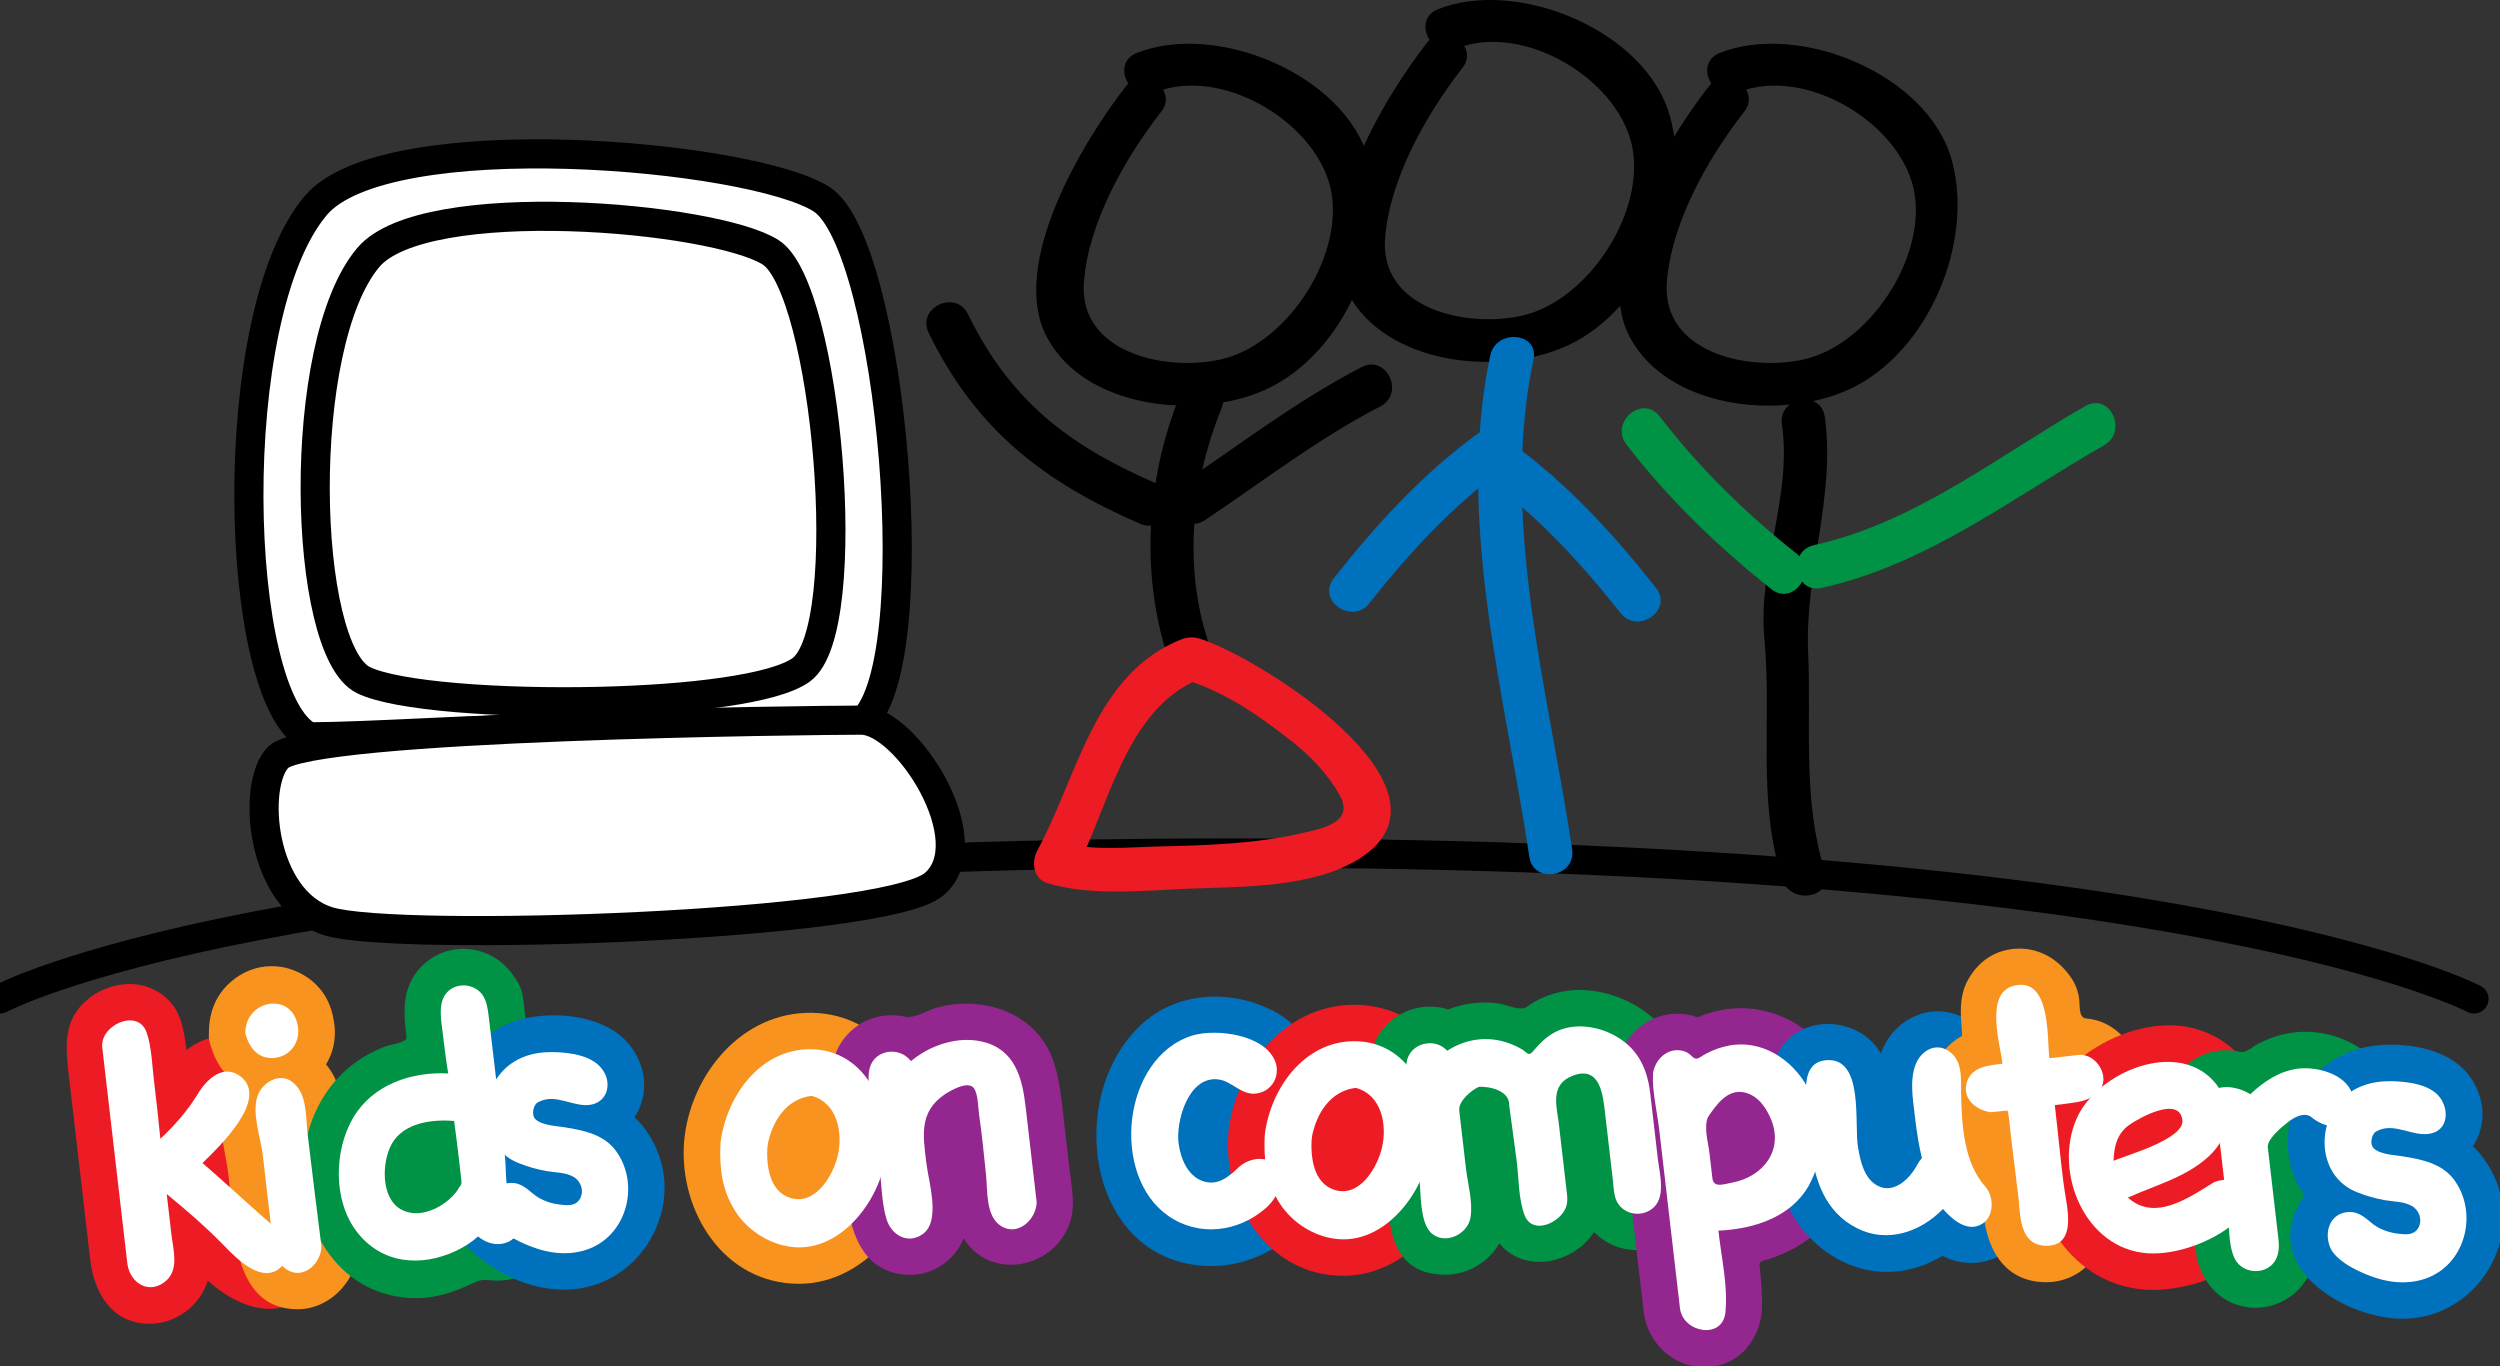 <?xml version="1.0" encoding="utf-8"?>
<!-- Generator: Adobe Illustrator 16.0.0, SVG Export Plug-In . SVG Version: 6.00 Build 0)  -->
<!DOCTYPE svg PUBLIC "-//W3C//DTD SVG 1.1//EN" "http://www.w3.org/Graphics/SVG/1.1/DTD/svg11.dtd">
<svg version="1.1" id="Layer_1" xmlns="http://www.w3.org/2000/svg" xmlns:xlink="http://www.w3.org/1999/xlink" x="0px" y="0px"
	 width="171.535px" height="93.75px" viewBox="0 0 171.535 93.75" enable-background="new 0 0 171.535 93.75" xml:space="preserve">
<rect x="0" y="0" width="171.535" height="93.75" fill="#333333" stroke="none"/>
<g id="Layer_1_1_" display="none">
	<rect x="164.046" y="14.285" display="inline" fill="none" width="165.464" height="19.499"/>
	<g display="inline" enable-background="new    ">
		<path fill="none" stroke="#000000" stroke-width="4" d="M167.649,31.969v-17.18h2.109v9.797l4.992-5.062h2.729l-4.758,4.617
			l5.238,7.828h-2.603l-4.112-6.363l-1.488,1.43v4.934L167.649,31.969L167.649,31.969z"/>
	</g>
	<rect x="164.046" y="14.285" display="inline" fill="none" width="165.464" height="19.499"/>
	<g display="inline" enable-background="new    ">
		<path fill="#BCBEC0" d="M167.649,31.969v-17.18h2.109v9.797l4.992-5.062h2.729l-4.758,4.617l5.238,7.828h-2.603l-4.112-6.363
			l-1.488,1.43v4.934L167.649,31.969L167.649,31.969z"/>
	</g>
	<path display="inline" fill="none" stroke="#000000" stroke-width="2" stroke-linecap="round" stroke-linejoin="round" d="M1,68.54
		c0,0,18.542-10.015,84.689-10.015c66.148,0,85.062,10.015,85.062,10.015"/>
	<path display="inline" fill="none" d="M1,89.277c0,0,18.542-5.014,84.689-5.014c66.148,0,85.062,5.014,85.062,5.014"/>
	<g display="inline" enable-background="new    ">
		<path fill="none" stroke="#000000" stroke-width="5" d="M9.967,87.715L7.985,70.65l2.096-0.243l1.131,9.731l4.374-5.605
			l2.713-0.315l-4.193,5.136l6.106,7.172l-2.584,0.3l-4.82-5.847l-1.312,1.592l0.568,4.9L9.967,87.715z"/>
	</g>
	<g display="inline" enable-background="new    ">
		<path fill="none" stroke="#000000" stroke-width="5" d="M18.276,71.936l-0.278-2.41l2.095-0.242l0.28,2.408L18.276,71.936z
			 M19.979,86.59l-1.437-12.361l2.096-0.244l1.437,12.363L19.979,86.59z"/>
	</g>
	<g display="inline" enable-background="new    ">
		<path fill="none" stroke="#000000" stroke-width="5" d="M33.411,85.152l-0.182-1.56c-0.642,1.317-1.723,2.064-3.243,2.241
			c-0.984,0.114-1.924-0.052-2.812-0.499c-0.889-0.446-1.617-1.131-2.186-2.053c-0.566-0.921-0.924-2.015-1.07-3.278
			c-0.145-1.234-0.067-2.377,0.228-3.43c0.294-1.053,0.821-1.895,1.582-2.525c0.76-0.631,1.648-1.006,2.665-1.124
			c0.745-0.087,1.427-0.006,2.046,0.24c0.618,0.247,1.14,0.601,1.562,1.063l-0.712-6.123l2.084-0.242l1.981,17.063L33.411,85.152z
			 M26.071,79.753c0.186,1.583,0.655,2.728,1.414,3.435c0.76,0.707,1.593,1.006,2.499,0.9c0.916-0.105,1.65-0.57,2.204-1.395
			c0.554-0.822,0.74-2.002,0.562-3.539c-0.196-1.691-0.667-2.896-1.41-3.611c-0.744-0.715-1.594-1.018-2.548-0.907
			c-0.933,0.108-1.665,0.579-2.201,1.413C26.054,76.88,25.881,78.116,26.071,79.753z"/>
	</g>
	<g display="inline" enable-background="new    ">
		<path fill="none" stroke="#000000" stroke-width="5" d="M34.757,81.766l2.034-0.567c0.213,0.815,0.609,1.416,1.192,1.796
			c0.583,0.381,1.353,0.515,2.308,0.404c0.962-0.112,1.652-0.392,2.072-0.838c0.421-0.444,0.6-0.933,0.538-1.459
			c-0.056-0.475-0.304-0.824-0.747-1.047c-0.309-0.152-1.05-0.307-2.224-0.461c-1.582-0.209-2.687-0.421-3.312-0.636
			c-0.627-0.214-1.122-0.554-1.487-1.019c-0.364-0.465-0.582-1-0.652-1.604c-0.062-0.551,0.003-1.076,0.2-1.575
			c0.198-0.498,0.496-0.929,0.896-1.289c0.298-0.279,0.719-0.535,1.262-0.766c0.543-0.232,1.138-0.387,1.781-0.461
			c0.97-0.113,1.838-0.072,2.604,0.122s1.353,0.51,1.756,0.946c0.404,0.437,0.721,1.047,0.944,1.832l-2.018,0.517
			c-0.167-0.625-0.493-1.091-0.98-1.396c-0.488-0.306-1.14-0.41-1.954-0.315c-0.963,0.112-1.631,0.351-2.005,0.717
			s-0.537,0.763-0.487,1.188c0.032,0.272,0.146,0.506,0.342,0.705c0.196,0.205,0.485,0.36,0.867,0.465
			c0.219,0.054,0.856,0.16,1.914,0.32c1.527,0.225,2.601,0.428,3.215,0.611c0.615,0.184,1.117,0.498,1.508,0.939
			c0.39,0.442,0.626,1.021,0.709,1.734c0.08,0.698-0.047,1.381-0.383,2.044c-0.336,0.664-0.867,1.209-1.598,1.638
			c-0.729,0.426-1.578,0.695-2.548,0.809c-1.606,0.188-2.87-0.005-3.789-0.574C35.794,83.977,35.142,83.048,34.757,81.766z"/>
	</g>
	<g display="inline" enable-background="new    ">
		<path fill="none" stroke="#000000" stroke-width="5" d="M50.502,78.533c-0.267-2.289,0.174-4.059,1.316-5.309
			c0.958-1.041,2.2-1.648,3.729-1.826c1.699-0.198,3.152,0.199,4.36,1.187c1.208,0.988,1.927,2.464,2.153,4.427
			c0.187,1.592,0.092,2.87-0.278,3.838c-0.372,0.967-0.983,1.756-1.838,2.365c-0.854,0.611-1.818,0.979-2.896,1.104
			c-1.73,0.201-3.194-0.19-4.39-1.176C51.464,82.156,50.745,80.62,50.502,78.533z M52.656,78.282
			c0.185,1.583,0.668,2.729,1.449,3.436c0.782,0.708,1.697,1,2.745,0.88c1.039-0.121,1.858-0.617,2.457-1.49
			c0.599-0.871,0.804-2.117,0.615-3.739c-0.178-1.528-0.659-2.646-1.445-3.354c-0.786-0.705-1.694-1-2.727-0.88
			c-1.048,0.122-1.871,0.615-2.472,1.479C52.68,75.477,52.472,76.699,52.656,78.282z"/>
	</g>
	<g display="inline" enable-background="new    ">
		<path fill="none" stroke="#000000" stroke-width="5" d="M62.084,84.336l-1.438-12.361l1.887-0.22l0.203,1.759
			c0.75-1.464,1.983-2.296,3.698-2.496c0.745-0.086,1.445-0.031,2.102,0.164c0.655,0.195,1.164,0.491,1.524,0.891
			c0.361,0.398,0.64,0.89,0.832,1.473c0.122,0.378,0.24,1.053,0.354,2.023l0.883,7.601l-2.095,0.244l-0.874-7.521
			c-0.1-0.854-0.256-1.482-0.467-1.887c-0.213-0.404-0.541-0.708-0.984-0.912c-0.444-0.203-0.946-0.273-1.505-0.208
			c-0.894,0.104-1.63,0.476-2.212,1.118s-0.781,1.754-0.599,3.337l0.784,6.751L62.084,84.336z"/>
	</g>
	<g display="inline" enable-background="new    ">
		<path fill="none" stroke="#000000" stroke-width="5" d="M87.243,78.628l2.091,0.028c-0.061,1.447-0.507,2.625-1.341,3.535
			c-0.834,0.912-1.928,1.445-3.276,1.603c-1.692,0.196-3.116-0.198-4.273-1.185c-1.155-0.986-1.854-2.512-2.094-4.576
			c-0.155-1.334-0.07-2.528,0.256-3.58c0.326-1.053,0.912-1.883,1.758-2.488c0.847-0.605,1.802-0.97,2.864-1.094
			c1.342-0.156,2.479,0.056,3.412,0.636c0.933,0.581,1.592,1.481,1.979,2.702l-2.001,0.551c-0.29-0.808-0.706-1.393-1.248-1.754
			c-0.541-0.361-1.161-0.502-1.859-0.421c-1.056,0.123-1.869,0.601-2.441,1.435c-0.57,0.834-0.762,2.068-0.57,3.707
			c0.191,1.659,0.65,2.83,1.375,3.508c0.724,0.68,1.598,0.959,2.622,0.841c0.821-0.097,1.479-0.429,1.973-0.997
			C86.958,80.51,87.216,79.693,87.243,78.628z"/>
	</g>
	<g display="inline" enable-background="new    ">
		<path fill="none" stroke="#000000" stroke-width="5" d="M87.846,77.982c-0.266-2.289,0.174-4.06,1.317-5.31
			c0.958-1.04,2.199-1.647,3.729-1.825c1.699-0.199,3.152,0.198,4.36,1.187c1.208,0.987,1.927,2.464,2.153,4.427
			c0.187,1.591,0.093,2.87-0.278,3.837c-0.372,0.968-0.983,1.757-1.837,2.366c-0.854,0.611-1.819,0.979-2.897,1.104
			c-1.729,0.201-3.193-0.19-4.39-1.177C88.808,81.605,88.088,80.068,87.846,77.982z M90,77.73c0.184,1.584,0.667,2.729,1.449,3.437
			c0.781,0.708,1.696,1,2.744,0.879c1.039-0.121,1.858-0.616,2.457-1.489c0.6-0.871,0.805-2.117,0.615-3.74
			c-0.178-1.527-0.659-2.646-1.445-3.354c-0.785-0.706-1.694-1-2.727-0.88c-1.048,0.122-1.871,0.615-2.471,1.479
			C90.024,74.925,89.816,76.148,90,77.73z"/>
	</g>
	<g display="inline" enable-background="new    ">
		<path fill="none" stroke="#000000" stroke-width="5" d="M99.417,84.107L97.98,71.745l1.874-0.218l0.202,1.733
			c0.317-0.649,0.777-1.196,1.378-1.64c0.603-0.444,1.313-0.714,2.136-0.809c0.916-0.106,1.688-0.004,2.318,0.309
			c0.631,0.312,1.105,0.796,1.426,1.451c0.811-1.557,1.999-2.428,3.566-2.609c1.226-0.143,2.208,0.088,2.946,0.689
			c0.737,0.604,1.189,1.611,1.354,3.023l0.985,8.485l-2.084,0.241l-0.904-7.786c-0.098-0.839-0.235-1.435-0.414-1.787
			s-0.459-0.621-0.843-0.804c-0.383-0.185-0.814-0.248-1.296-0.192c-0.869,0.101-1.558,0.474-2.064,1.119s-0.687,1.603-0.539,2.876
			l0.835,7.182l-2.096,0.244l-0.934-8.031c-0.107-0.932-0.359-1.609-0.756-2.035c-0.396-0.427-0.98-0.595-1.757-0.504
			c-0.59,0.068-1.117,0.286-1.582,0.655c-0.465,0.368-0.773,0.864-0.931,1.487c-0.155,0.624-0.167,1.499-0.037,2.624l0.745,6.414
			L99.417,84.107z"/>
	</g>
	<g display="inline" enable-background="new    ">
		<path fill="none" stroke="#000000" stroke-width="5" d="M116.407,89.152l-1.987-17.1l1.909-0.222l0.187,1.606
			c0.377-0.681,0.831-1.211,1.361-1.592c0.528-0.38,1.198-0.617,2.005-0.711c1.056-0.123,2.019,0.042,2.889,0.491
			s1.568,1.146,2.095,2.086c0.526,0.942,0.857,2.003,0.995,3.183c0.146,1.266,0.053,2.431-0.284,3.496
			c-0.336,1.064-0.905,1.916-1.708,2.558c-0.804,0.639-1.682,1.015-2.637,1.125c-0.697,0.081-1.342,0.006-1.931-0.224
			c-0.589-0.23-1.089-0.55-1.498-0.959l0.699,6.019L116.407,89.152z M117.043,78.084c0.185,1.591,0.644,2.729,1.375,3.415
			s1.558,0.976,2.473,0.869c0.933-0.108,1.684-0.595,2.255-1.459c0.572-0.864,0.763-2.124,0.57-3.777
			c-0.184-1.575-0.646-2.716-1.383-3.425c-0.739-0.709-1.561-1.012-2.459-0.906c-0.894,0.104-1.634,0.612-2.225,1.526
			C117.061,75.241,116.859,76.493,117.043,78.084z"/>
	</g>
	<g display="inline" enable-background="new    ">
		<path fill="none" stroke="#000000" stroke-width="5" d="M134.606,83.822l-0.211-1.815c-0.8,1.509-2.025,2.358-3.68,2.55
			c-0.729,0.086-1.426,0.024-2.092-0.182c-0.664-0.206-1.175-0.503-1.53-0.891c-0.355-0.387-0.631-0.879-0.826-1.479
			c-0.134-0.4-0.252-1.049-0.354-1.939l-0.891-7.66l2.096-0.243l0.797,6.856c0.127,1.095,0.255,1.826,0.385,2.196
			c0.196,0.536,0.525,0.937,0.988,1.201c0.464,0.265,1.01,0.36,1.639,0.288c0.629-0.073,1.199-0.303,1.713-0.689
			c0.514-0.386,0.854-0.869,1.019-1.451c0.163-0.58,0.185-1.399,0.062-2.455l-0.77-6.623l2.095-0.243l1.437,12.362L134.606,83.822z"
			/>
	</g>
	<g display="inline" enable-background="new    ">
		<path fill="none" stroke="#000000" stroke-width="5" d="M141.374,82.864l0.518,1.815c-0.576,0.191-1.097,0.315-1.562,0.37
			c-0.761,0.089-1.363,0.037-1.812-0.155c-0.447-0.191-0.777-0.475-0.995-0.846c-0.217-0.371-0.396-1.188-0.543-2.443l-0.826-7.112
			l-1.536,0.179l-0.189-1.63l1.537-0.179l-0.355-3.062l1.938-1.5l0.501,4.318l2.107-0.245l0.188,1.63l-2.106,0.245l0.84,7.229
			c0.068,0.599,0.149,0.978,0.244,1.141c0.094,0.162,0.229,0.283,0.407,0.365c0.18,0.082,0.424,0.104,0.733,0.067
			C140.696,83.023,140.999,82.962,141.374,82.864z"/>
	</g>
	<g display="inline" enable-background="new    ">
		<path fill="none" stroke="#000000" stroke-width="5" d="M152.206,80.74l2.195,0.016c-0.193,1.305-0.713,2.359-1.556,3.165
			c-0.842,0.808-1.98,1.292-3.417,1.459c-1.808,0.21-3.307-0.18-4.495-1.17c-1.188-0.991-1.898-2.491-2.133-4.501
			c-0.241-2.08,0.106-3.756,1.043-5.029c0.938-1.273,2.261-2.009,3.968-2.207c1.653-0.192,3.068,0.213,4.247,1.217
			c1.178,1.004,1.886,2.525,2.123,4.566c0.015,0.124,0.032,0.311,0.053,0.561l-9.219,1.07c0.235,1.35,0.74,2.344,1.515,2.986
			s1.679,0.902,2.711,0.782c0.769-0.089,1.399-0.368,1.896-0.835C151.634,82.355,151.99,81.661,152.206,80.74z M144.932,78.152
			l6.903-0.803c-0.214-1.029-0.568-1.777-1.063-2.248c-0.762-0.729-1.674-1.033-2.735-0.91c-0.963,0.113-1.734,0.528-2.315,1.25
			C145.14,76.161,144.877,77.064,144.932,78.152z"/>
	</g>
	<g display="inline" enable-background="new    ">
		<path fill="none" stroke="#000000" stroke-width="5" d="M153.897,86.495l-1.437-12.362l1.886-0.219l0.218,1.875
			c0.38-0.934,0.757-1.562,1.132-1.891c0.375-0.326,0.808-0.518,1.297-0.574c0.706-0.082,1.449,0.06,2.23,0.426l-0.496,2.027
			c-0.547-0.243-1.076-0.336-1.589-0.275c-0.458,0.053-0.853,0.239-1.186,0.559c-0.333,0.316-0.55,0.729-0.646,1.236
			c-0.146,0.771-0.169,1.6-0.064,2.485l0.751,6.472L153.897,86.495z"/>
	</g>
	<g display="inline" enable-background="new    ">
		<path fill="none" stroke="#000000" stroke-width="5" d="M160.892,83.761l2.034-0.567c0.213,0.816,0.61,1.416,1.193,1.797
			s1.352,0.515,2.307,0.404c0.962-0.112,1.653-0.392,2.073-0.838c0.42-0.445,0.599-0.933,0.538-1.459
			c-0.057-0.475-0.305-0.824-0.747-1.047c-0.31-0.152-1.05-0.307-2.225-0.461c-1.582-0.209-2.687-0.421-3.312-0.636
			c-0.627-0.214-1.122-0.554-1.487-1.019c-0.364-0.465-0.582-1-0.651-1.604c-0.063-0.551,0.003-1.076,0.199-1.575
			c0.198-0.498,0.496-0.929,0.896-1.29c0.298-0.278,0.719-0.534,1.262-0.765c0.543-0.232,1.138-0.387,1.781-0.461
			c0.97-0.113,1.838-0.072,2.604,0.121c0.767,0.195,1.353,0.511,1.756,0.947c0.404,0.437,0.721,1.047,0.944,1.832l-2.017,0.517
			c-0.167-0.625-0.494-1.091-0.981-1.396c-0.488-0.306-1.14-0.41-1.954-0.315c-0.963,0.112-1.631,0.351-2.005,0.717
			s-0.537,0.762-0.487,1.188c0.032,0.272,0.146,0.506,0.343,0.705c0.195,0.205,0.484,0.36,0.866,0.465
			c0.22,0.054,0.856,0.16,1.914,0.32c1.527,0.225,2.601,0.428,3.216,0.611c0.614,0.184,1.116,0.498,1.507,0.939
			c0.39,0.442,0.626,1.021,0.709,1.734c0.081,0.698-0.046,1.38-0.382,2.044s-0.868,1.209-1.599,1.638
			c-0.729,0.426-1.578,0.695-2.548,0.809c-1.605,0.188-2.87-0.005-3.789-0.574C161.929,85.973,161.277,85.044,160.892,83.761z"/>
	</g>
	<path display="inline" fill="none" d="M1,89.277c0,0,18.542-5.014,84.689-5.014c66.148,0,85.062,5.014,85.062,5.014"/>
	<g display="inline" enable-background="new    ">
		<path fill="#FFFFFF" d="M9.967,87.715L7.985,70.65l2.096-0.243l1.131,9.731l4.374-5.605l2.713-0.315l-4.193,5.136l6.106,7.172
			l-2.584,0.3l-4.82-5.847l-1.312,1.592l0.568,4.9L9.967,87.715z"/>
	</g>
	<g display="inline" enable-background="new    ">
		<path fill="#FFFFFF" d="M18.276,71.936l-0.278-2.41l2.095-0.242l0.28,2.408L18.276,71.936z M19.979,86.59l-1.437-12.361
			l2.096-0.244l1.437,12.363L19.979,86.59z"/>
	</g>
	<g display="inline" enable-background="new    ">
		<path fill="#FFFFFF" d="M33.411,85.152l-0.182-1.56c-0.642,1.317-1.723,2.064-3.243,2.241c-0.984,0.114-1.924-0.052-2.812-0.499
			c-0.889-0.446-1.617-1.131-2.186-2.053c-0.566-0.921-0.924-2.015-1.07-3.278c-0.145-1.234-0.067-2.377,0.228-3.43
			c0.294-1.053,0.821-1.895,1.582-2.525c0.76-0.631,1.648-1.006,2.665-1.124c0.745-0.087,1.427-0.006,2.046,0.24
			c0.618,0.247,1.14,0.601,1.562,1.063l-0.712-6.123l2.084-0.242l1.981,17.063L33.411,85.152z M26.071,79.753
			c0.186,1.583,0.655,2.728,1.414,3.435c0.76,0.707,1.593,1.006,2.499,0.9c0.916-0.105,1.65-0.57,2.204-1.395
			c0.554-0.822,0.74-2.002,0.562-3.539c-0.196-1.691-0.667-2.896-1.41-3.611c-0.744-0.715-1.594-1.018-2.548-0.907
			c-0.933,0.108-1.665,0.579-2.201,1.413C26.054,76.88,25.881,78.116,26.071,79.753z"/>
	</g>
	<g display="inline" enable-background="new    ">
		<path fill="#FFFFFF" d="M34.757,81.766l2.034-0.567c0.213,0.815,0.609,1.416,1.192,1.796c0.583,0.381,1.353,0.515,2.308,0.404
			c0.962-0.112,1.652-0.392,2.072-0.838c0.421-0.444,0.6-0.933,0.538-1.459c-0.056-0.475-0.304-0.824-0.747-1.047
			c-0.309-0.152-1.05-0.307-2.224-0.461c-1.582-0.209-2.687-0.421-3.312-0.636c-0.627-0.214-1.122-0.554-1.487-1.019
			c-0.364-0.465-0.582-1-0.652-1.604c-0.062-0.551,0.003-1.076,0.2-1.575c0.198-0.498,0.496-0.929,0.896-1.289
			c0.298-0.279,0.719-0.535,1.262-0.766c0.543-0.232,1.138-0.387,1.781-0.461c0.97-0.113,1.838-0.072,2.604,0.122
			s1.353,0.51,1.756,0.946c0.404,0.437,0.721,1.047,0.944,1.832l-2.018,0.517c-0.167-0.625-0.493-1.091-0.98-1.396
			c-0.488-0.306-1.14-0.41-1.954-0.315c-0.963,0.112-1.631,0.351-2.005,0.717s-0.537,0.763-0.487,1.188
			c0.032,0.272,0.146,0.506,0.342,0.705c0.196,0.205,0.485,0.36,0.867,0.465c0.219,0.054,0.856,0.16,1.914,0.32
			c1.527,0.225,2.601,0.428,3.215,0.611c0.615,0.184,1.117,0.498,1.508,0.939c0.39,0.442,0.626,1.021,0.709,1.734
			c0.08,0.698-0.047,1.381-0.383,2.044c-0.336,0.664-0.867,1.209-1.598,1.638c-0.729,0.426-1.578,0.695-2.548,0.809
			c-1.606,0.188-2.87-0.005-3.789-0.574C35.794,83.977,35.142,83.048,34.757,81.766z"/>
	</g>
	<g display="inline" enable-background="new    ">
		<path fill="#FFFFFF" d="M50.502,78.533c-0.267-2.289,0.174-4.059,1.316-5.309c0.958-1.041,2.2-1.648,3.729-1.826
			c1.699-0.198,3.152,0.199,4.36,1.187c1.208,0.988,1.927,2.464,2.153,4.427c0.187,1.592,0.092,2.87-0.278,3.838
			c-0.372,0.967-0.983,1.756-1.838,2.365c-0.854,0.611-1.818,0.979-2.896,1.104c-1.73,0.201-3.194-0.19-4.39-1.176
			C51.464,82.156,50.745,80.62,50.502,78.533z M52.656,78.282c0.185,1.583,0.668,2.729,1.449,3.436c0.782,0.708,1.697,1,2.745,0.88
			c1.039-0.121,1.858-0.617,2.457-1.49c0.599-0.871,0.804-2.117,0.615-3.739c-0.178-1.528-0.659-2.646-1.445-3.354
			c-0.786-0.705-1.694-1-2.727-0.88c-1.048,0.122-1.871,0.615-2.472,1.479C52.68,75.477,52.472,76.699,52.656,78.282z"/>
	</g>
	<g display="inline" enable-background="new    ">
		<path fill="#FFFFFF" d="M62.084,84.336l-1.438-12.361l1.887-0.22l0.203,1.759c0.75-1.464,1.983-2.296,3.698-2.496
			c0.745-0.086,1.445-0.031,2.102,0.164c0.655,0.195,1.164,0.491,1.524,0.891c0.361,0.398,0.64,0.89,0.832,1.473
			c0.122,0.378,0.24,1.053,0.354,2.023l0.883,7.601l-2.095,0.244l-0.874-7.521c-0.1-0.854-0.256-1.482-0.467-1.887
			c-0.213-0.404-0.541-0.708-0.984-0.912c-0.444-0.203-0.946-0.273-1.505-0.208c-0.894,0.104-1.63,0.476-2.212,1.118
			s-0.781,1.754-0.599,3.337l0.784,6.751L62.084,84.336z"/>
	</g>
	<g display="inline" enable-background="new    ">
		<path fill="#FFFFFF" d="M87.243,78.628l2.091,0.028c-0.061,1.447-0.507,2.625-1.341,3.535c-0.834,0.912-1.928,1.445-3.276,1.603
			c-1.692,0.196-3.116-0.198-4.273-1.185c-1.155-0.986-1.854-2.512-2.094-4.576c-0.155-1.334-0.07-2.528,0.256-3.58
			c0.326-1.053,0.912-1.883,1.758-2.488c0.847-0.605,1.802-0.97,2.864-1.094c1.342-0.156,2.479,0.056,3.412,0.636
			c0.933,0.581,1.592,1.481,1.979,2.702l-2.001,0.551c-0.29-0.808-0.706-1.393-1.248-1.754c-0.541-0.361-1.161-0.502-1.859-0.421
			c-1.056,0.123-1.869,0.601-2.441,1.435c-0.57,0.834-0.762,2.068-0.57,3.707c0.191,1.659,0.65,2.83,1.375,3.508
			c0.724,0.68,1.598,0.959,2.622,0.841c0.821-0.097,1.479-0.429,1.973-0.997C86.958,80.51,87.216,79.693,87.243,78.628z"/>
	</g>
	<g display="inline" enable-background="new    ">
		<path fill="#FFFFFF" d="M87.846,77.982c-0.266-2.289,0.174-4.06,1.317-5.31c0.958-1.04,2.199-1.647,3.729-1.825
			c1.699-0.199,3.152,0.198,4.36,1.187c1.208,0.987,1.927,2.464,2.153,4.427c0.187,1.591,0.093,2.87-0.278,3.837
			c-0.372,0.968-0.983,1.757-1.837,2.366c-0.854,0.611-1.819,0.979-2.897,1.104c-1.729,0.201-3.193-0.19-4.39-1.177
			C88.808,81.605,88.088,80.068,87.846,77.982z M90,77.73c0.184,1.584,0.667,2.729,1.449,3.437c0.781,0.708,1.696,1,2.744,0.879
			c1.039-0.121,1.858-0.616,2.457-1.489c0.6-0.871,0.805-2.117,0.615-3.74c-0.178-1.527-0.659-2.646-1.445-3.354
			c-0.785-0.706-1.694-1-2.727-0.88c-1.048,0.122-1.871,0.615-2.471,1.479C90.024,74.925,89.816,76.148,90,77.73z"/>
	</g>
	<g display="inline" enable-background="new    ">
		<path fill="#FFFFFF" d="M99.417,84.107L97.98,71.745l1.874-0.218l0.202,1.733c0.317-0.649,0.777-1.196,1.378-1.64
			c0.603-0.444,1.313-0.714,2.136-0.809c0.916-0.106,1.688-0.004,2.318,0.309c0.631,0.312,1.105,0.796,1.426,1.451
			c0.811-1.557,1.999-2.428,3.566-2.609c1.226-0.143,2.208,0.088,2.946,0.689c0.737,0.604,1.189,1.611,1.354,3.023l0.985,8.485
			l-2.084,0.241l-0.904-7.786c-0.098-0.839-0.235-1.435-0.414-1.787s-0.459-0.621-0.843-0.804c-0.383-0.185-0.814-0.248-1.296-0.192
			c-0.869,0.101-1.558,0.474-2.064,1.119s-0.687,1.603-0.539,2.876l0.835,7.182l-2.096,0.244l-0.934-8.031
			c-0.107-0.932-0.359-1.609-0.756-2.035c-0.396-0.427-0.98-0.595-1.757-0.504c-0.59,0.068-1.117,0.286-1.582,0.655
			c-0.465,0.368-0.773,0.864-0.931,1.487c-0.155,0.624-0.167,1.499-0.037,2.624l0.745,6.414L99.417,84.107z"/>
	</g>
	<g display="inline" enable-background="new    ">
		<path fill="#FFFFFF" d="M116.407,89.152l-1.987-17.1l1.909-0.222l0.187,1.606c0.377-0.681,0.831-1.211,1.361-1.592
			c0.528-0.38,1.198-0.617,2.005-0.711c1.056-0.123,2.019,0.042,2.889,0.491s1.568,1.146,2.095,2.086
			c0.526,0.942,0.857,2.003,0.995,3.183c0.146,1.266,0.053,2.431-0.284,3.496c-0.336,1.064-0.905,1.916-1.708,2.558
			c-0.804,0.639-1.682,1.015-2.637,1.125c-0.697,0.081-1.342,0.006-1.931-0.224c-0.589-0.23-1.089-0.55-1.498-0.959l0.699,6.019
			L116.407,89.152z M117.043,78.084c0.185,1.591,0.644,2.729,1.375,3.415s1.558,0.976,2.473,0.869
			c0.933-0.108,1.684-0.595,2.255-1.459c0.572-0.864,0.763-2.124,0.57-3.777c-0.184-1.575-0.646-2.716-1.383-3.425
			c-0.739-0.709-1.561-1.012-2.459-0.906c-0.894,0.104-1.634,0.612-2.225,1.526C117.061,75.241,116.859,76.493,117.043,78.084z"/>
	</g>
	<g display="inline" enable-background="new    ">
		<path fill="#FFFFFF" d="M134.606,83.822l-0.211-1.815c-0.8,1.509-2.025,2.358-3.68,2.55c-0.729,0.086-1.426,0.024-2.092-0.182
			c-0.664-0.206-1.175-0.503-1.53-0.891c-0.355-0.387-0.631-0.879-0.826-1.479c-0.134-0.4-0.252-1.049-0.354-1.939l-0.891-7.66
			l2.096-0.243l0.797,6.856c0.127,1.095,0.255,1.826,0.385,2.196c0.196,0.536,0.525,0.937,0.988,1.201
			c0.464,0.265,1.01,0.36,1.639,0.288c0.629-0.073,1.199-0.303,1.713-0.689c0.514-0.386,0.854-0.869,1.019-1.451
			c0.163-0.58,0.185-1.399,0.062-2.455l-0.77-6.623l2.095-0.243l1.437,12.362L134.606,83.822z"/>
	</g>
	<g display="inline" enable-background="new    ">
		<path fill="#FFFFFF" d="M141.374,82.864l0.518,1.815c-0.576,0.191-1.097,0.315-1.562,0.37c-0.761,0.089-1.363,0.037-1.812-0.155
			c-0.447-0.191-0.777-0.475-0.995-0.846c-0.217-0.371-0.396-1.188-0.543-2.443l-0.826-7.112l-1.536,0.179l-0.189-1.63l1.537-0.179
			l-0.355-3.062l1.938-1.5l0.501,4.318l2.107-0.245l0.188,1.63l-2.106,0.245l0.84,7.229c0.068,0.599,0.149,0.978,0.244,1.141
			c0.094,0.162,0.229,0.283,0.407,0.365c0.18,0.082,0.424,0.104,0.733,0.067C140.696,83.023,140.999,82.962,141.374,82.864z"/>
	</g>
	<g display="inline" enable-background="new    ">
		<path fill="#FFFFFF" d="M152.206,80.74l2.195,0.016c-0.193,1.305-0.713,2.359-1.556,3.165c-0.842,0.808-1.98,1.292-3.417,1.459
			c-1.808,0.21-3.307-0.18-4.495-1.17c-1.188-0.991-1.898-2.491-2.133-4.501c-0.241-2.08,0.106-3.756,1.043-5.029
			c0.938-1.273,2.261-2.009,3.968-2.207c1.653-0.192,3.068,0.213,4.247,1.217c1.178,1.004,1.886,2.525,2.123,4.566
			c0.015,0.124,0.032,0.311,0.053,0.561l-9.219,1.07c0.235,1.35,0.74,2.344,1.515,2.986s1.679,0.902,2.711,0.782
			c0.769-0.089,1.399-0.368,1.896-0.835C151.634,82.355,151.99,81.661,152.206,80.74z M144.932,78.152l6.903-0.803
			c-0.214-1.029-0.568-1.777-1.063-2.248c-0.762-0.729-1.674-1.033-2.735-0.91c-0.963,0.113-1.734,0.528-2.315,1.25
			C145.14,76.161,144.877,77.064,144.932,78.152z"/>
	</g>
	<g display="inline" enable-background="new    ">
		<path fill="#FFFFFF" d="M153.897,86.495l-1.437-12.362l1.886-0.219l0.218,1.875c0.38-0.934,0.757-1.562,1.132-1.891
			c0.375-0.326,0.808-0.518,1.297-0.574c0.706-0.082,1.449,0.06,2.23,0.426l-0.496,2.027c-0.547-0.243-1.076-0.336-1.589-0.275
			c-0.458,0.053-0.853,0.239-1.186,0.559c-0.333,0.316-0.55,0.729-0.646,1.236c-0.146,0.771-0.169,1.6-0.064,2.485l0.751,6.472
			L153.897,86.495z"/>
	</g>
	<g display="inline" enable-background="new    ">
		<path fill="#FFFFFF" d="M160.892,83.761l2.034-0.567c0.213,0.816,0.61,1.416,1.193,1.797s1.352,0.515,2.307,0.404
			c0.962-0.112,1.653-0.392,2.073-0.838c0.42-0.445,0.599-0.933,0.538-1.459c-0.057-0.475-0.305-0.824-0.747-1.047
			c-0.31-0.152-1.05-0.307-2.225-0.461c-1.582-0.209-2.687-0.421-3.312-0.636c-0.627-0.214-1.122-0.554-1.487-1.019
			c-0.364-0.465-0.582-1-0.651-1.604c-0.063-0.551,0.003-1.076,0.199-1.575c0.198-0.498,0.496-0.929,0.896-1.29
			c0.298-0.278,0.719-0.534,1.262-0.765c0.543-0.232,1.138-0.387,1.781-0.461c0.97-0.113,1.838-0.072,2.604,0.121
			c0.767,0.195,1.353,0.511,1.756,0.947c0.404,0.437,0.721,1.047,0.944,1.832l-2.017,0.517c-0.167-0.625-0.494-1.091-0.981-1.396
			c-0.488-0.306-1.14-0.41-1.954-0.315c-0.963,0.112-1.631,0.351-2.005,0.717s-0.537,0.762-0.487,1.188
			c0.032,0.272,0.146,0.506,0.343,0.705c0.195,0.205,0.484,0.36,0.866,0.465c0.22,0.054,0.856,0.16,1.914,0.32
			c1.527,0.225,2.601,0.428,3.216,0.611c0.614,0.184,1.116,0.498,1.507,0.939c0.39,0.442,0.626,1.021,0.709,1.734
			c0.081,0.698-0.046,1.38-0.382,2.044s-0.868,1.209-1.599,1.638c-0.729,0.426-1.578,0.695-2.548,0.809
			c-1.605,0.188-2.87-0.005-3.789-0.574C161.929,85.973,161.277,85.044,160.892,83.761z"/>
	</g>
	<g display="inline">
		<g>
			<g>
				<path fill="none" d="M79.454,6.804c-2.552,3.098-6.925,11.663-5.284,15.672c1.458,3.645,9.111,4.556,12.209,3.28
					c5.648-2.187,10.205-11.845,5.648-16.947c-2.368-2.733-8.929-5.649-12.392-3.827"/>
				<path d="M78.232,5.948c-2.941,3.773-8.024,12.205-5.41,17.168c2.597,4.927,10.347,5.732,14.997,3.625
					c5.491-2.488,8.662-10.122,7.099-15.762c-1.639-5.906-10.492-9.507-15.92-7.346c-1.788,0.711-0.501,3.406,1.28,2.696
					c4.652-1.852,11.347,2.229,12.095,6.995c0.708,4.515-3.188,10.35-7.606,11.336c-3.885,0.868-9.753-0.498-9.397-5.282
					c0.304-4.104,2.828-8.538,5.309-11.719C81.862,6.139,79.412,4.435,78.232,5.948L78.232,5.948z"/>
			</g>
		</g>
		<g>
			<g>
				<path fill="none" d="M100.121,3.803c-2.552,3.098-6.925,11.663-5.284,15.672c1.458,3.645,9.111,4.556,12.209,3.28
					c5.648-2.187,10.205-11.845,5.648-16.947c-2.368-2.733-8.929-5.649-12.392-3.827"/>
				<path d="M98.898,2.947c-2.941,3.771-8.024,12.205-5.41,17.168c2.597,4.927,10.347,5.732,14.997,3.625
					c5.491-2.488,8.662-10.122,7.099-15.762c-1.639-5.906-10.492-9.507-15.92-7.346c-1.788,0.711-0.501,3.406,1.28,2.696
					c4.652-1.852,11.347,2.229,12.095,6.995c0.708,4.515-3.188,10.35-7.606,11.336c-3.885,0.868-9.753-0.498-9.397-5.282
					c0.304-4.104,2.828-8.538,5.309-11.719C102.529,3.138,100.078,1.434,98.898,2.947L98.898,2.947z"/>
			</g>
		</g>
		<g>
			<g>
				<path fill="none" d="M119.455,6.804c-2.552,3.098-6.924,11.663-5.284,15.672c1.458,3.645,9.111,4.556,12.209,3.28
					c5.648-2.187,10.205-11.845,5.648-16.947c-2.368-2.733-8.929-5.649-12.392-3.827"/>
				<path d="M118.232,5.948c-2.941,3.773-8.024,12.205-5.41,17.168c2.597,4.927,10.347,5.732,14.997,3.625
					c5.491-2.488,8.662-10.122,7.099-15.762c-1.639-5.906-10.492-9.507-15.92-7.346c-1.788,0.711-0.501,3.406,1.28,2.696
					c4.652-1.852,11.347,2.229,12.095,6.995c0.708,4.515-3.188,10.35-7.606,11.336c-3.885,0.868-9.753-0.498-9.397-5.282
					c0.304-4.104,2.828-8.538,5.309-11.719C121.863,6.139,119.412,4.435,118.232,5.948L118.232,5.948z"/>
			</g>
		</g>
		<g>
			<g>
				<path fill="none" d="M83.403,27.534C81.07,32.867,80.736,40.2,82.736,45.2"/>
				<path d="M82.003,27.016c-2.424,5.96-2.822,12.744-0.615,18.825c0.656,1.807,3.348,0.515,2.696-1.281
					c-1.931-5.316-1.386-11.334,0.718-16.508C85.53,26.263,82.726,25.238,82.003,27.016L82.003,27.016z"/>
			</g>
		</g>
		<g>
			<g>
				<path fill="none" d="M82.736,45.2c-5.333,1.667-7,10-9.333,14c1.667,0.667,18.333,0.667,20.667-2
					C97.403,53.534,86.736,46.2,82.736,45.2"/>
				<path d="M82.096,43.852c-6.021,2.376-7.142,9.394-9.915,14.492c-0.429,0.788-0.3,1.953,0.704,2.256
					c2.935,0.883,6.504,0.508,9.512,0.381c3.71-0.158,8.774-0.016,12.017-2.16c7.297-4.825-7.318-13.888-11.158-15.021
					c-1.84-0.542-2.882,2.255-1.036,2.8c2.738,0.807,5.153,2.478,7.374,4.226c1.308,1.03,2.516,2.271,3.328,3.733
					c1.049,1.888-1.271,2.297-2.544,2.593c-3.194,0.74-6.591,0.849-9.854,0.92c-2.035,0.044-4.619,0.324-6.6-0.272
					c0.235,0.752,0.469,1.505,0.704,2.257c2.438-4.481,3.519-11.444,8.752-13.509C85.167,45.842,83.879,43.148,82.096,43.852
					L82.096,43.852z"/>
			</g>
		</g>
		<g>
			<g>
				<path fill="none" d="M79.736,34.534c-7-3-10.333-5.333-13.667-12.333"/>
				<path d="M80.254,33.134c-5.943-2.576-9.956-5.669-12.836-11.574c-0.842-1.727-3.542-0.452-2.696,1.281
					c3.223,6.607,7.846,10.209,14.497,13.093C80.99,36.701,82.011,33.896,80.254,33.134L80.254,33.134z"/>
			</g>
		</g>
		<g>
			<g>
				<path fill="none" d="M124.736,28.867c1,4.333-1.667,8.667-1.333,13.333c0.667,5.333-0.653,12.526,1.347,17.858"/>
				<path d="M123.267,29.126c0.709,4.954-1.675,9.678-1.205,14.703c0.524,5.593-0.516,11.018,1.217,16.489
					c0.573,1.807,3.52,1.312,2.939-0.52c-1.566-4.942-0.927-9.964-1.154-15.054c-0.243-5.464,1.91-10.759,1.142-16.138
					C125.933,26.701,122.995,27.225,123.267,29.126L123.267,29.126z"/>
			</g>
		</g>
		<g>
			<g>
				<path fill="none" d="M104.736,24.533c-2.333,9.667,1.333,24.667,2.667,34"/>
				<path d="M103.25,24.393c-2.395,11.331,1.013,23.199,2.683,34.4c0.284,1.905,3.223,1.382,2.939-0.52
					c-1.634-10.954-4.99-22.527-2.651-33.601C106.62,22.79,103.643,22.534,103.25,24.393L103.25,24.393z"/>
			</g>
		</g>
		<g>
			<g>
				<path fill="none" d="M82.737,34.534c3-2,8.999-6.333,12.333-8"/>
				<path d="M83.702,35.672c3.949-2.651,7.771-5.602,12.008-7.791c1.704-0.88,0.434-3.582-1.281-2.696
					c-4.463,2.306-8.496,5.418-12.657,8.21C80.176,34.467,82.12,36.734,83.702,35.672L83.702,35.672z"/>
			</g>
		</g>
		<g>
			<g>
				<path fill="none" d="M125.736,38.867c7-1.333,13-6.333,19-9.667"/>
				<path d="M125.996,40.336c7.262-1.614,13.042-6.17,19.381-9.788c1.658-0.947,0.395-3.653-1.281-2.696
					c-6.067,3.463-11.667,8-18.619,9.545C123.604,37.813,124.115,40.754,125.996,40.336L125.996,40.336z"/>
			</g>
		</g>
		<g>
			<g>
				<path fill="none" d="M123.403,39.2c-3-2.333-7.667-7-9.667-9.667"/>
				<path d="M124.259,37.978c-3.439-2.719-6.715-5.926-9.385-9.41c-1.171-1.528-3.445,0.405-2.276,1.931
					c2.821,3.682,6.315,7.05,9.949,9.923C124.06,41.618,125.763,39.167,124.259,37.978L124.259,37.978z"/>
			</g>
		</g>
		<g>
			<g>
				<path fill="none" d="M103.403,30.867c-3.333,2.333-7.333,6.667-9.667,9.667"/>
				<path d="M102.438,29.729c-3.791,2.727-7.046,6.292-9.923,9.949c-1.191,1.516,1.259,3.219,2.444,1.712
					c2.729-3.468,5.815-6.799,9.41-9.385C105.93,30.881,103.992,28.61,102.438,29.729L102.438,29.729z"/>
			</g>
		</g>
	</g>
	<g display="inline">
		<path fill="#FFFFFF" stroke="#000000" stroke-width="2" stroke-linecap="round" stroke-linejoin="round" d="M22.664,14.102
			c-6.376,7.535-5.71,33.82-0.439,36.455c4.483-0.034,10.741-0.503,19.352-0.709c7.703-0.185,12.164-0.29,18.422-0.169
			c4.831-3.514,2.196-32.942-2.636-36.016C52.531,10.589,27.496,8.393,22.664,14.102z"/>
		<path fill="#FFFFFF" stroke="#000000" stroke-width="2" stroke-linecap="round" stroke-linejoin="round" d="M26.275,17.66
			c-5.071,5.994-4.542,26.901-0.349,28.998c2.212,1.106,9.388,1.628,16.237,1.465c6.127-0.147,11.994-0.843,13.81-2.163
			c3.843-2.795,1.747-26.204-2.096-28.649C50.033,14.866,30.119,13.118,26.275,17.66z"/>
		<path fill="#FFFFFF" stroke="#000000" stroke-width="2" stroke-linecap="round" stroke-linejoin="round" d="M20.094,51.953
			c-1.853,1.846-1.25,9.806,3.437,11.259c4.688,1.453,38.12,0.363,41.557-2.542c3.437-2.906-1.875-11.259-5-11.259
			S22.282,49.774,20.094,51.953z"/>
	</g>
</g>
<path fill="none" stroke="#000000" stroke-width="2" stroke-linecap="round" stroke-linejoin="round" d="M0,68.541
	c0,0,18.542-10.015,84.689-10.015c66.148,0,85.062,10.015,85.062,10.015"/>
<g enable-background="new    ">
	<path fill="#ED1C24" d="M10.283,90.83c-2.624,0-3.83-2.137-4.095-4.422c-0.225-1.937-0.45-3.873-0.675-5.81
		c-0.257-2.214-0.514-4.428-0.771-6.642c-0.236-2.029-0.499-3.982,1.359-5.454c0.482-0.377,1.012-0.645,1.588-0.809
		c0.629-0.175,1.23-0.216,1.798-0.131c0.76,0.116,1.446,0.459,2.005,0.992c0.989,0.933,1.124,2.221,1.309,3.494
		c2.281-1.837,5.843-0.968,6.665,1.955c0.348,1.236,0.065,2.455-0.577,3.535c-0.395,0.664-0.861,1.29-1.337,1.896
		c-0.242,0.309,1.208,1.354,1.519,1.631c1.037,0.924,2.28,1.754,2.875,3.057c0.62,1.354,0.39,2.963-0.505,4.14
		c-2.01,2.641-5.149,1.473-7.185-0.395C13.722,89.593,12.093,90.815,10.283,90.83z"/>
</g>
<g enable-background="new    ">
	<path fill="#F7931E" d="M20.43,89.833c-4.615,0-4.382-5.948-4.746-9.14c-0.22-1.926-0.989-4.184-0.444-6.091
		c0.108-0.379,0.425-0.697,0.163-1.01c-0.307-0.366-0.548-0.784-0.726-1.228c-0.168-0.42-0.386-0.971-0.344-1.439
		c-0.015-1.671,0.654-2.709,1.217-3.285c0.748-0.769,1.68-1.229,2.691-1.328c0.143-0.013,0.271-0.019,0.4-0.019
		c0.88,0,1.718,0.269,2.489,0.801c0.683,0.472,1.542,1.368,1.778,2.972c0.12,0.68,0.087,1.387-0.119,2.047
		c-0.1,0.321-0.241,0.63-0.419,0.916c0.223,0.269,0.417,0.562,0.571,0.875c0.294,0.602,0.369,1.227,0.444,1.878
		c0.188,1.621,0.391,3.238,0.603,4.856c0.199,1.521,0.364,3.046,0.535,4.57C24.787,87.554,22.794,89.833,20.43,89.833z"/>
</g>
<g enable-background="new    ">
	<path fill="#009245" d="M28.577,89.074c-5.573,0-8.519-5.523-7.625-10.531c0.443-2.48,1.828-4.711,4.004-6.025
		c0.473-0.285,0.974-0.524,1.49-0.72c0.376-0.142,1.489-0.261,1.446-0.644c-0.117-0.978-0.231-2.051,0.006-3.021
		c0.217-0.831,0.667-1.55,1.3-2.078c0.581-0.484,1.272-0.798,2-0.907c0.731-0.11,1.458-0.016,2.164,0.268
		c0.749,0.307,1.384,0.823,1.848,1.499l0.09,0.135c0.333,0.421,0.549,0.947,0.605,1.507c0.312,2.515,0.604,5.031,0.887,7.549
		c0.143,1.271,0.288,2.54,0.434,3.811c0.072,0.63,0.053,1.296,0.369,1.846c0.296,0.517,0.5,1.088,0.568,1.681
		c0.225,1.976-1.086,3.846-3.019,4.306c-0.445,0.105-0.905,0.142-1.361,0.104c-0.683-0.057-0.799-0.062-1.408,0.227
		C31.175,88.646,29.919,89.074,28.577,89.074z"/>
</g>
<g enable-background="new    ">
	<path fill="#0071BC" d="M38.711,88.489c-2.548,0-4.914-1.24-6.71-2.982c-0.467-0.453-0.737-1.3-0.854-1.905
		c-0.107-0.553-0.123-0.973,0.282-1.394c0.313-0.326,0.661-0.618,0.595-1.111c-0.038-0.288-0.238-0.779-0.02-1.039
		c-0.294-0.401-0.335-0.954-0.371-1.433c-0.039-0.524-0.039-1.062-0.217-1.564c-0.173-0.488-0.509-0.922-0.517-1.459
		c-0.035-2.43,2.24-4.846,4.43-5.545c2.169-0.692,5.289-0.523,7.145,0.926c0.873,0.682,1.492,1.708,1.67,2.803
		c0.107,0.657,0.061,1.335-0.158,1.965c-0.11,0.318-0.263,0.621-0.45,0.901c0.262,0.243,0.499,0.513,0.712,0.799
		C47.612,81.962,44.297,88.489,38.711,88.489z"/>
</g>
<g enable-background="new    ">
	<path fill="#F7931E" d="M54.829,88.087c-5.168,0-8.23-4.963-7.896-9.68c0.345-4.415,3.685-8.727,8.336-8.908
		c5.097-0.199,8.155,4.425,8.052,9.126C63.223,83.076,59.62,88.087,54.829,88.087z"/>
</g>
<g enable-background="new    ">
	<path fill="#93278F" d="M62.547,87.474c-3.141,0.012-4.13-2.547-4.45-5.218c-0.213-1.782,0.015-3.619-0.368-5.364
		c-0.328-1.495-0.953-3.136-0.375-4.643c0.447-1.164,1.466-2.082,2.66-2.428c0.671-0.195,1.389-0.209,2.072-0.064
		c0.695,0.148,1.535-0.448,2.248-0.637c2.586-0.682,5.583-0.019,7.2,2.238c0.943,1.317,1.167,2.962,1.349,4.531
		c0.168,1.454,0.337,2.908,0.505,4.362c0.136,1.169,0.4,2.343,0.061,3.503c-0.949,3.246-5.488,4.23-7.329,1.21
		C65.553,86.407,64.108,87.447,62.547,87.474z"/>
</g>
<g enable-background="new    ">
	<path fill="#0071BC" d="M83.171,86.871c-8.508,0-10.241-11.475-4.922-16.515c2.427-2.299,6.093-2.515,9.028-1.038
		c1.45,0.729,2.565,1.938,2.81,3.586c0.267,1.804-0.792,3.579-2.447,4.298c2.542,0.812,3.311,3.718,2.147,5.95
		C88.638,85.484,85.673,86.871,83.171,86.871z"/>
</g>
<g enable-background="new    ">
	<path fill="#ED1C24" d="M84.297,77.574c0.552-4.558,4.128-8.874,9.021-8.621c4.918,0.254,7.595,4.966,7.332,9.505
		c-0.25,4.322-3.841,9.079-8.478,9.079c-5.166,0-8.23-4.965-7.895-9.68"/>
</g>
<g enable-background="new    ">
	<path fill="#009245" d="M99.189,87.465c-5.336,0-3.672-6.777-3.872-10.088c-0.049-0.821-0.287-1.409-0.719-2.09
		c-0.603-0.948-0.745-2.26-0.433-3.329c0.338-1.156,1.242-2.106,2.345-2.569c0.631-0.259,1.312-0.365,1.991-0.302
		c0.294,0.027,0.585,0.083,0.866,0.173c0.422-0.165,0.86-0.289,1.307-0.369c0.678-0.12,1.372-0.138,2.055-0.056
		c0.612,0.073,1.579,0.588,2.053,0.24c1.179-0.866,2.646-1.236,4.099-1.132c2.606,0.188,5.256,1.832,6.3,4.287
		c0.477,1.121,0.521,2.405,0.659,3.602c0.172,1.482,0.345,2.965,0.517,4.447c0.178,1.526,0.127,3.005-0.996,4.209
		c-1.588,1.702-4.377,1.728-5.985,0.043c-1.385,2.148-4.729,2.926-6.497,0.782C102.128,86.608,100.688,87.465,99.189,87.465z"/>
</g>
<g enable-background="new    ">
	<path fill="#93278F" d="M116.926,93.802c-2.165,0-3.903-1.705-4.146-3.806c-0.096-0.822-0.191-1.645-0.287-2.467
		c-0.359-3.097-0.719-6.194-1.078-9.291c-0.213-1.833-0.89-4.133-0.22-5.939c0.411-1.111,1.296-2.024,2.401-2.459
		c0.601-0.236,1.259-0.327,1.901-0.262c0.334,0.034,0.664,0.11,0.979,0.225c0.37-0.161,0.759-0.288,1.149-0.391
		c2.632-0.695,5.369,0.184,7.235,2.138c3.417,3.577,3.534,10.012-0.447,13.221c-0.911,0.735-1.974,1.285-3.091,1.629
		c-0.712,0.219-0.616,0.169-0.544,0.879c0.074,0.725,0.118,1.453,0.124,2.183C120.919,91.777,119.393,93.802,116.926,93.802z"/>
</g>
<g enable-background="new    ">
	<path fill="#0071BC" d="M129.459,87.27c-2.391,0-4.562-1.272-5.97-3.164c-0.732-0.984-1.23-2.124-1.477-3.325
		c-0.262-1.279-0.109-2.595-0.321-3.885c-0.317-1.941-0.62-3.932,0.916-5.499c1.82-1.859,5.165-1.362,6.446,0.886
		c0.932-2.641,4.04-3.832,6.334-2.033c2.547,1.996,1.269,5.646,2.117,8.359c0.395,1.259,1.419,2.053,1.603,3.428
		c0.185,1.373-0.273,2.831-1.348,3.739c-0.967,0.818-2.311,1.051-3.525,0.756c-0.333-0.081-0.656-0.203-0.959-0.363
		c-0.414,0.252-0.85,0.466-1.303,0.636C131.17,87.104,130.318,87.27,129.459,87.27z"/>
</g>
<g enable-background="new    ">
	<path fill="#F7931E" d="M140.406,87.978c-2.65,0-3.933-1.938-4.268-4.341c-0.104-0.746-0.164-1.501-0.253-2.25
		c-0.044-0.368-0.147-0.338-0.452-0.436c-0.196-0.063-0.404-0.854-0.499-1.046c-0.12-0.241-0.354-0.532-0.427-0.755
		c-0.103-0.317,0.071-0.876-0.257-1.092c-0.939-0.608-1.629-1.586-1.816-2.697c-0.193-1.148,0.151-2.312,0.892-3.2
		c0.361-0.436,0.796-0.812,1.296-1.08c0-0.556-0.084-1.115-0.083-1.674c0.002-0.916,0.167-1.624,0.519-2.219
		c0.71-1.254,1.849-1.995,3.213-2.09c0.102-0.007,0.194-0.01,0.285-0.01c1.164,0,2.256,0.498,3.081,1.402
		c0.181,0.19,0.348,0.401,0.496,0.628c0.285,0.432,0.463,0.906,0.523,1.403c0.07,0.486-0.047,1.312,0.476,1.359
		c0.481,0.043,0.956,0.166,1.388,0.385c0.915,0.461,1.63,1.299,1.995,2.249c0.812,2.104-0.195,4.264-2.208,5.184
		c-0.185,0.084-0.374,0.156-0.568,0.217c0.032,0.3,0.064,0.599,0.098,0.898c0.064,0.589,0.135,1.178,0.21,1.766
		c0.151,1.186,0.493,2.386,0.4,3.587C144.281,86.311,142.585,87.978,140.406,87.978z"/>
</g>
<g enable-background="new    ">
	<path fill="#ED1C24" d="M147.728,88.504c-5.131,0-8.438-4.786-8.207-9.59c0.113-2.356,1.007-4.379,2.79-5.94
		c1.884-1.649,4.509-2.774,7.043-2.606c2.276,0.15,4.34,1.521,5.368,3.559c0.519,1.026,0.742,2.185,0.642,3.329
		c-0.045,0.512-0.166,1.015-0.357,1.492c-0.182,0.452,0.059,0.371,0.391,0.656c0.229,0.197,0.435,0.422,0.608,0.669
		c1.323,1.881,0.538,4.4-1.115,5.79C153.011,87.441,150.177,88.504,147.728,88.504z"/>
</g>
<g enable-background="new    ">
	<path fill="#009245" d="M154.77,89.732c-2.279,0-3.866-1.762-4.117-3.92c-0.028-0.243-0.286-1.185-0.11-1.354
		c0.394-0.381,0.786-0.761,1.18-1.141c0.358-0.346,0.716-0.691,1.073-1.037c0.149-0.145,0.16-0.763,0.199-0.958
		c0.208-1.045,0.416-2.091,0.624-3.136c-0.258-0.253-2.089,0.307-2.421,0.364c-0.693,0.12-2.232,0.659-1.537-0.632
		c0.267-0.494,0.804-1.098,0.389-1.655c-0.324-0.438-1.039-0.688-1.206-1.23c-0.194-0.632,0.759-1.595,1.177-1.956
		c0.702-0.605,1.594-0.972,2.521-1.011c0.399-0.018,0.797,0.025,1.188,0.105c0.403,0.082,0.817-0.346,1.18-0.536
		c0.877-0.46,1.843-0.763,2.834-0.828c1.883-0.125,3.998,0.595,5.243,2.059c2.801,3.292-0.752,8.452-4.795,6.466
		c0.183,1.574,0.365,3.148,0.548,4.723c0.105,0.912,0.222,1.789-0.046,2.696C158.231,88.509,156.578,89.732,154.77,89.732z"/>
</g>
<g enable-background="new    ">
	<path fill="#0071BC" d="M164.843,90.486c-3.694,0-9.448-3.233-7.193-7.691c0.089-0.176,0.191-0.345,0.307-0.505
		c0.272-0.379,0.025-0.432-0.189-0.81c-0.346-0.606-0.574-1.27-0.694-1.956c-0.223-1.28-0.07-2.617,0.45-3.81
		c1.03-2.356,3.211-3.805,5.748-4.002c2.093-0.163,4.752,0.286,6.109,2.044c0.728,0.948,1.099,2.155,0.903,3.347
		c-0.09,0.553-0.302,1.08-0.612,1.546c0.498,0.462,0.909,1.018,1.238,1.611C173.44,84.832,169.994,90.486,164.843,90.486z"/>
</g>
<g>
	<g>
		<g>
			<path fill="none" d="M78.454,6.806c-2.552,3.098-6.925,11.661-5.284,15.671c1.458,3.646,9.111,4.557,12.209,3.279
				c5.648-2.187,10.205-11.844,5.648-16.946c-2.368-2.732-8.929-5.648-12.392-3.826"/>
			<path d="M77.232,5.949c-2.941,3.772-8.024,12.205-5.41,17.168c2.597,4.927,10.347,5.73,14.997,3.625
				c5.491-2.488,8.662-10.121,7.099-15.763c-1.639-5.905-10.492-9.506-15.92-7.346c-1.788,0.711-0.501,3.405,1.28,2.695
				c4.652-1.852,11.347,2.229,12.095,6.995c0.708,4.515-3.188,10.35-7.606,11.337c-3.885,0.867-9.753-0.498-9.397-5.283
				c0.304-4.104,2.828-8.537,5.309-11.719C80.862,6.14,78.412,4.437,77.232,5.949L77.232,5.949z"/>
		</g>
	</g>
	<g>
		<g>
			<path fill="none" d="M99.121,3.806c-2.552,3.098-6.925,11.661-5.284,15.671c1.458,3.646,9.111,4.556,12.209,3.279
				c5.648-2.187,10.205-11.845,5.648-16.946c-2.368-2.733-8.929-5.648-12.392-3.826"/>
			<path d="M97.898,2.948c-2.941,3.771-8.024,12.205-5.41,17.169c2.597,4.926,10.347,5.73,14.997,3.625
				c5.491-2.488,8.662-10.121,7.099-15.763c-1.639-5.905-10.492-9.508-15.92-7.347c-1.788,0.712-0.501,3.405,1.28,2.696
				c4.652-1.852,11.347,2.229,12.095,6.994c0.708,4.516-3.188,10.35-7.606,11.337c-3.885,0.868-9.753-0.497-9.397-5.282
				c0.304-4.104,2.828-8.538,5.309-11.719C101.529,3.14,99.078,1.437,97.898,2.948L97.898,2.948z"/>
		</g>
	</g>
	<g>
		<g>
			<path fill="none" d="M118.455,6.806c-2.552,3.098-6.924,11.661-5.284,15.671c1.458,3.646,9.111,4.557,12.209,3.279
				c5.648-2.187,10.205-11.844,5.648-16.946c-2.368-2.732-8.929-5.648-12.392-3.826"/>
			<path d="M117.232,5.949c-2.941,3.772-8.024,12.205-5.41,17.168c2.597,4.927,10.347,5.73,14.997,3.625
				c5.491-2.488,8.662-10.121,7.099-15.763c-1.639-5.905-10.492-9.506-15.92-7.346c-1.788,0.711-0.501,3.405,1.28,2.695
				c4.652-1.852,11.347,2.229,12.095,6.995c0.708,4.515-3.188,10.35-7.606,11.337c-3.885,0.867-9.753-0.498-9.397-5.283
				c0.304-4.104,2.828-8.537,5.309-11.719C120.863,6.14,118.412,4.437,117.232,5.949L117.232,5.949z"/>
		</g>
	</g>
	<g>
		<g>
			<path fill="none" d="M82.403,27.535c-2.333,5.332-2.667,12.666-0.667,17.666"/>
			<path d="M81.003,27.017c-2.424,5.961-2.822,12.743-0.615,18.825c0.656,1.809,3.348,0.516,2.696-1.28
				c-1.931-5.315-1.386-11.334,0.718-16.509C84.53,26.265,81.726,25.239,81.003,27.017L81.003,27.017z"/>
		</g>
	</g>
	<g>
		<g>
			<path fill="none" d="M81.736,45.201c-5.333,1.666-7,10-9.333,14c1.667,0.666,18.333,0.666,20.667-2
				C96.403,53.535,85.736,46.201,81.736,45.201"/>
			<path fill="#ED1C24" d="M81.096,43.854c-6.021,2.375-7.142,9.394-9.915,14.492c-0.429,0.786-0.3,1.952,0.704,2.256
				c2.935,0.884,6.504,0.509,9.512,0.38c3.71-0.156,8.774-0.016,12.017-2.158c7.297-4.826-7.318-13.89-11.158-15.021
				c-1.84-0.542-2.882,2.256-1.036,2.802c2.738,0.808,5.153,2.478,7.374,4.227c1.308,1.029,2.516,2.271,3.328,3.732
				c1.049,1.89-1.271,2.297-2.544,2.594c-3.194,0.74-6.591,0.849-9.854,0.921c-2.035,0.044-4.619,0.323-6.6-0.273
				c0.235,0.753,0.469,1.505,0.704,2.257c2.438-4.479,3.519-11.442,8.752-13.509C84.167,45.844,82.879,43.149,81.096,43.854
				L81.096,43.854z"/>
		</g>
	</g>
	<g>
		<g>
			<path fill="none" d="M78.736,34.535c-7-3-10.333-5.334-13.667-12.334"/>
			<path d="M79.254,33.135c-5.943-2.575-9.956-5.669-12.836-11.574c-0.842-1.727-3.542-0.451-2.696,1.281
				c3.223,6.607,7.846,10.209,14.497,13.093C79.99,36.702,81.011,33.897,79.254,33.135L79.254,33.135z"/>
		</g>
	</g>
	<g>
		<g>
			<path fill="none" d="M123.736,28.867c1,4.334-1.667,8.668-1.333,13.334c0.667,5.334-0.653,12.523,1.347,17.857"/>
			<path d="M122.267,29.127c0.709,4.953-1.675,9.679-1.205,14.703c0.524,5.593-0.516,11.019,1.217,16.489
				c0.573,1.807,3.52,1.312,2.939-0.521c-1.566-4.94-0.927-9.964-1.154-15.055c-0.243-5.464,1.91-10.758,1.142-16.139
				C124.933,26.701,121.995,27.226,122.267,29.127L122.267,29.127z"/>
		</g>
	</g>
	<g>
		<g>
			<path fill="none" d="M103.736,24.534c-2.333,9.667,1.333,24.667,2.667,34.001"/>
			<path fill="#0071BC" d="M102.25,24.394c-2.395,11.332,1.013,23.198,2.683,34.4c0.284,1.905,3.223,1.382,2.939-0.52
				c-1.634-10.953-4.99-22.527-2.651-33.602C105.62,22.791,102.643,22.535,102.25,24.394L102.25,24.394z"/>
		</g>
	</g>
	<g>
		<g>
			<path fill="none" d="M81.737,34.535c3-2,8.999-6.334,12.333-8"/>
			<path d="M82.702,35.674c3.949-2.65,7.771-5.603,12.008-7.791c1.704-0.881,0.434-3.582-1.281-2.696
				c-4.463,2.308-8.496,5.418-12.657,8.212C79.176,34.468,81.12,36.735,82.702,35.674L82.702,35.674z"/>
		</g>
	</g>
	<g>
		<g>
			<path fill="none" d="M124.736,38.867c7-1.332,13-6.332,19-9.666"/>
			<path fill="#009245" d="M124.996,40.338c7.262-1.614,13.042-6.17,19.381-9.789c1.658-0.946,0.395-3.65-1.281-2.694
				c-6.067,3.464-11.667,8-18.619,9.546C122.604,37.813,123.115,40.755,124.996,40.338L124.996,40.338z"/>
		</g>
	</g>
	<g>
		<g>
			<path fill="none" d="M122.403,39.201c-3-2.333-7.667-7-9.667-9.666"/>
			<path fill="#009245" d="M123.259,37.979c-3.439-2.72-6.715-5.927-9.385-9.409c-1.171-1.527-3.445,0.405-2.276,1.932
				c2.821,3.682,6.315,7.051,9.949,9.924C123.06,41.619,124.763,39.168,123.259,37.979L123.259,37.979z"/>
		</g>
	</g>
	<g>
		<g>
			<path fill="none" d="M102.403,30.867c-3.333,2.334-7.333,6.668-9.667,9.668"/>
			<path fill="#0071BC" d="M101.438,29.729c-3.791,2.729-7.046,6.294-9.923,9.949c-1.191,1.517,1.259,3.222,2.444,1.713
				c2.729-3.47,5.815-6.8,9.41-9.386C104.93,30.882,102.992,28.61,101.438,29.729L101.438,29.729z"/>
		</g>
	</g>
</g>
<g>
	<path fill="#FFFFFF" stroke="#000000" stroke-width="2" stroke-linecap="round" stroke-linejoin="round" d="M21.664,14.104
		c-6.376,7.535-5.71,33.819-0.439,36.456c4.483-0.034,10.741-0.504,19.352-0.709c7.703-0.187,12.164-0.291,18.422-0.171
		c4.831-3.514,2.196-32.94-2.636-36.016C51.531,10.59,26.496,8.394,21.664,14.104z"/>
	<path fill="#FFFFFF" stroke="#000000" stroke-width="2" stroke-linecap="round" stroke-linejoin="round" d="M25.275,17.661
		c-5.071,5.992-4.542,26.899-0.349,28.998c2.212,1.104,9.388,1.628,16.237,1.465c6.127-0.146,11.994-0.844,13.81-2.163
		c3.843-2.795,1.747-26.203-2.096-28.649C49.033,14.867,29.119,13.119,25.275,17.661z"/>
	<path fill="#FFFFFF" stroke="#000000" stroke-width="2" stroke-linecap="round" stroke-linejoin="round" d="M19.094,51.954
		c-1.853,1.847-1.25,9.806,3.437,11.259c4.688,1.453,38.12,0.363,41.557-2.541c3.437-2.905-1.875-11.26-5-11.26
		S21.282,49.774,19.094,51.954z"/>
</g>
<path fill="#0071BC" d="M103.704,30.396c3.791,2.729,7.046,6.293,9.923,9.949c1.191,1.517-1.259,3.222-2.444,1.713
	c-2.729-3.47-5.815-6.8-9.41-9.386C100.211,31.548,102.149,29.276,103.704,30.396L103.704,30.396z"/>
<g id="Layer_2_1_">
	<g>
		<g enable-background="new    ">
			<path fill="#FFFFFF" d="M11.435,87.844c-1.159,1.061-2.539,0.207-2.7-1.174c-0.082-0.703-0.163-1.406-0.245-2.109
				c-0.293-2.523-0.586-5.047-0.879-7.57c-0.198-1.705-0.396-3.411-0.594-5.117c-0.178-1.533,2.454-2.73,3.042-1.034
				c0.359,1.035,0.379,2.308,0.515,3.394c0.162,1.299,0.299,2.602,0.429,3.903c0.978-0.91,1.896-1.958,2.587-3.104
				c0.597-0.989,1.752-2.086,2.938-1.156c1.949,1.553-1.531,4.851-2.636,5.924c1.391,1.197,2.734,2.448,4.11,3.662
				c0.938,0.843,2.63,2.025,1.354,3.396c-1.275,1.369-3.084-0.456-3.978-1.386c-1.22-1.256-2.583-2.436-3.938-3.544
				c0.108,0.926,0.216,1.853,0.323,2.778C11.879,85.694,12.286,87.06,11.435,87.844C11.114,88.138,11.756,87.548,11.435,87.844z"/>
		</g>
		<g enable-background="new    ">
			<path fill="#FFFFFF" d="M16.833,70.903c-0.021-2.341,3.247-2.896,3.603-0.474c0.195,1.106-0.579,2.136-1.732,2.167
				C17.645,72.626,17.073,71.822,16.833,70.903z M22.051,85.487c0.019,1.115-1.129,2.288-2.259,1.692
				c-1.253-0.662-1.115-2.496-1.268-3.696c-0.18-1.407-0.318-2.818-0.493-4.226c-0.149-1.205-0.757-2.846-0.371-4.03
				c0.314-0.964,1.554-1.694,2.439-0.958c0.994,0.826,0.866,2.326,1.002,3.501C21.401,80.345,21.734,82.916,22.051,85.487z"/>
		</g>
		<g enable-background="new    ">
			<path fill="#FFFFFF" d="M35.219,82.692c0.71,0.941,0.583,2.429-0.779,2.648c-0.611,0.099-1.166-0.124-1.641-0.5
				c-0.45,0.405-0.955,0.724-1.501,0.982c-2.417,1.142-5.135,0.912-6.843-1.34c-1.604-2.115-1.544-5.542-0.226-7.785
				c1.339-2.279,3.99-3.177,6.523-3.043c-0.15-0.925-0.27-1.856-0.377-2.787c-0.092-0.772-0.304-1.842,0.126-2.548
				c0.4-0.655,1.23-0.866,1.923-0.586c0.956,0.391,1.024,1.326,1.133,2.219c0.261,2.141,0.508,4.282,0.75,6.425
				c0.113,1.008,0.228,2.015,0.343,3.021C34.752,80.274,34.628,82.044,35.219,82.692C35.576,83.166,35.158,82.626,35.219,82.692z
				 M31.389,81.668c0.198-0.396,0.318-0.249,0.257-0.778c-0.056-0.482-0.112-0.966-0.168-1.448c-0.098-0.844-0.203-1.687-0.32-2.527
				c-1.499-0.129-3.457,0.114-4.276,1.568c-0.685,1.214-0.775,3.704,0.617,4.49C28.797,83.72,30.589,82.799,31.389,81.668
				C31.417,81.611,30.991,82.229,31.389,81.668z"/>
		</g>
		<g enable-background="new    ">
			<path fill="#FFFFFF" d="M33.801,83.712c-0.536-1.094-0.096-2.535,1.279-2.55c0.579-0.018,1.04,0.358,1.457,0.712
				c0.519,0.439,1.139,0.679,1.808,0.768c0.542,0.073,1.168,0.151,1.466-0.421c0.276-0.531,0.041-1.184-0.454-1.469
				c-0.561-0.322-1.225-0.289-1.843-0.396c-0.658-0.115-1.304-0.303-1.924-0.549c-2.517-0.985-2.865-4.268-1.218-6.187
				c0.913-1.062,2.199-1.453,3.57-1.432c1.18,0.019,2.836,0.229,3.493,1.348c0.561,0.956,0.161,2.143-0.996,2.278
				c-1.15,0.132-2.324-0.802-3.468-0.212c-0.392,0.149-0.529,0.898-0.241,1.184c0.438,0.433,1.405,0.464,1.975,0.556
				c1.299,0.208,2.707,0.481,3.538,1.6c1.582,2.122,0.92,5.424-1.509,6.607c-1.182,0.575-2.58,0.544-3.812,0.149
				C35.945,85.386,34.314,84.671,33.801,83.712z"/>
		</g>
		<g enable-background="new    ">
			<path fill="#FFFFFF" d="M49.435,78.425c0.384-3.159,2.677-6.422,6.129-6.432c3.781-0.01,5.535,3.84,5.223,7.168
				c-0.275,2.939-2.864,6.556-6.118,6.423c-1.677-0.069-3.323-1.072-4.216-2.478C49.519,81.638,49.353,80.121,49.435,78.425z
				 M52.661,78.61c-0.096,1.285,0.094,3.131,1.573,3.586c1.731,0.532,2.945-1.563,3.255-2.939c0.354-1.571-0.049-3.599-1.808-4.066
				C53.921,75.398,52.948,76.997,52.661,78.61C52.64,78.897,52.736,78.192,52.661,78.61z"/>
		</g>
		<g enable-background="new    ">
			<path fill="#FFFFFF" d="M71.129,82.477c-0.005,1.152-1.252,2.372-2.418,1.663c-1.085-0.658-0.943-2.412-1.052-3.486
				c-0.141-1.39-0.279-2.789-0.479-4.171c-0.071-0.489-0.067-1.455-0.376-1.845c-0.417-0.496-1.62,0.206-2.002,0.466
				c-1.763,1.199-1.457,2.85-1.25,4.633c0.16,1.376,1.035,4.075-0.27,4.96c-1.025,0.696-2.126,0.028-2.452-1.036
				c-0.338-1.109-0.339-2.414-0.484-3.562c-0.175-1.385-0.332-2.771-0.492-4.158c-0.123-1.058-0.662-2.656,0.324-3.442
				c0.457-0.364,1.11-0.438,1.648-0.216c0.268,0.11,0.495,0.298,0.679,0.521c0.242-0.201,0.499-0.384,0.768-0.547
				c1.223-0.739,2.75-1.119,4.161-0.777c2.196,0.533,2.707,2.464,2.935,4.438C70.622,78.104,70.876,80.29,71.129,82.477z"/>
		</g>
		<g enable-background="new    ">
			<path fill="#FFFFFF" d="M85.072,80.019c0.738-0.605,2.011-0.793,2.574,0.161c0.559,0.944-0.079,2.093-0.811,2.729
				c-1.887,1.637-4.586,1.978-6.684,0.512c-3.979-2.782-3.159-10.86,1.662-12.37c1.633-0.496,5.008-0.071,5.695,1.81
				c0.344,0.941-0.208,1.969-1.21,2.155c-1.109,0.207-1.719-0.84-2.727-0.955c-2.044-0.232-2.913,2.906-2.7,4.418
				c0.148,1.055,0.658,2.311,1.8,2.604C83.683,81.346,84.407,80.65,85.072,80.019z"/>
		</g>
		<g enable-background="new    ">
			<path fill="#FFFFFF" d="M86.779,77.875c0.382-3.159,2.678-6.424,6.13-6.433c3.782-0.01,5.534,3.841,5.223,7.169
				c-0.274,2.938-2.865,6.555-6.118,6.422c-1.677-0.067-3.323-1.072-4.216-2.478C86.864,81.087,86.697,79.572,86.779,77.875z
				 M90.004,78.061c-0.096,1.287,0.095,3.127,1.573,3.586c1.73,0.537,2.945-1.565,3.255-2.939c0.354-1.571-0.049-3.599-1.809-4.066
				C91.259,74.849,90.298,76.447,90.004,78.061C89.983,78.348,90.08,77.643,90.004,78.061z"/>
		</g>
		<g enable-background="new    ">
			<path fill="#FFFFFF" d="M103.556,75.874c0.048-1.031-1.287-1.331-2.074-1.307c-0.527,0.233-1.434,0.988-1.357,1.642
				c0.153,1.318,0.307,2.638,0.46,3.957c0.12,1.034,0.489,2.328,0.312,3.376c-0.192,1.146-1.74,1.906-2.675,1.077
				c-0.828-0.733-0.714-2.808-0.837-3.827c-0.161-1.334-0.304-2.669-0.455-4.004c-0.079-0.691-0.158-1.383-0.237-2.073
				c-0.077-0.67-0.358-1.569-0.068-2.215c0.465-1.033,1.931-1.237,2.675-0.403c1.258-0.82,2.752-1.031,4.177-0.538
				c0.32,0.111,0.629,0.254,0.923,0.423c0.373,0.215,0.464,0.533,0.782,0.156c0.378-0.444,0.802-0.888,1.301-1.197
				c1.214-0.754,2.806-0.611,4.055-0.018c1.755,0.842,2.481,2.287,2.692,4.1c0.174,1.497,0.348,2.993,0.521,4.49
				c0.123,1.057,0.605,2.733-0.44,3.463c-0.917,0.647-2.235,0.231-2.502-0.887c-0.09-0.377-0.106-0.782-0.15-1.166
				c-0.176-1.509-0.351-3.018-0.526-4.526c-0.139-1.191-0.31-3.344-2.243-2.578c-1.569,0.62-1.071,2.082-0.926,3.337
				c0.168,1.449,0.337,2.897,0.505,4.347c0.051,0.438,0.136,0.886-0.015,1.316c-0.373,1.067-2.298,1.966-2.841,0.568
				c-0.436-1.124-0.395-2.604-0.554-3.787C103.891,78.357,103.723,77.116,103.556,75.874z"/>
		</g>
		<g enable-background="new    ">
			<path fill="#FFFFFF" d="M113.422,73.612c0.174-1.027,1.143-1.848,2.206-1.458c0.477,0.173,0.562,0.688,1.007,0.397
				c0.6-0.393,1.261-0.662,1.964-0.803c2.244-0.448,4.355,0.917,5.415,2.842c1.14,2.069,1.265,4.729,0.069,6.803
				c-1.246,2.16-3.825,2.947-6.174,3.045c0.193,1.841,0.66,3.749,0.478,5.607c-0.187,1.898-2.922,1.4-3.117-0.278
				c-0.183-1.568-0.364-3.137-0.547-4.704c-0.293-2.53-0.587-5.06-0.881-7.589C113.698,76.241,113.343,74.857,113.422,73.612z
				 M117.192,76.644c-0.306,0.704,0.015,1.723,0.105,2.505c0.065,0.565,0.131,1.131,0.197,1.696c0.08,0.686,0.779,0.407,1.371,0.294
				c2.099-0.399,3.522-2.198,2.662-4.313c-0.345-0.849-0.933-1.695-1.891-1.88C118.499,74.728,117.738,75.842,117.192,76.644
				C117.15,76.74,117.375,76.374,117.192,76.644z"/>
		</g>
		<g enable-background="new    ">
			<path fill="#FFFFFF" d="M136.233,81.435c0.584,0.664,0.602,1.994-0.194,2.515c-1.026,0.67-2.079-0.27-2.727-0.999
				c-1.542,1.595-3.829,2.373-5.903,1.318c-2.251-1.145-2.916-3.398-3.21-5.723c-0.131-1.033-0.176-2.063-0.255-3.1
				c-0.081-1.068-0.088-2.565,1.327-2.7c2.653-0.252,1.939,4.351,2.213,5.966c0.16,0.947,0.417,2.166,1.355,2.651
				c1.119,0.58,2.209-0.501,2.697-1.423c0.09-0.174,0.201-0.334,0.332-0.479c-0.086-0.362-0.162-0.728-0.229-1.094
				c-0.109-0.609-0.192-1.224-0.26-1.839c-0.126-1.135-0.367-2.429,0.073-3.526c0.363-0.904,1.361-1.498,2.257-0.883
				c0.997,0.669,0.825,1.948,0.85,2.989C134.608,77.216,134.75,79.785,136.233,81.435C136.418,81.646,135.885,81.048,136.233,81.435
				z"/>
		</g>
		<g enable-background="new    ">
			<path fill="#FFFFFF" d="M136.586,76.313c-0.931-0.123-1.884-0.848-1.674-1.888c0.238-1.224,1.494-1.324,2.488-1.438
				c-0.163-1.372-1.243-4.859,0.792-5.356c2.533-0.62,2.261,3.582,2.421,4.982c0.664-0.077,1.328-0.154,1.991-0.23
				c1.233-0.144,2.293,1.562,1.375,2.536c-0.55,0.573-1.244,0.682-1.995,0.782c-0.332,0.045-0.664,0.086-0.997,0.125
				c0.056,0.483,0.11,0.967,0.165,1.45c0.186,1.659,0.322,3.334,0.6,4.982c0.208,1.24,0.492,3.26-1.39,3.217
				c-1.686-0.038-1.749-1.842-1.85-3.143c-0.175-1.506-0.372-3.008-0.551-4.514c-0.018-0.154-0.146-1.625-0.229-1.617
				C137.351,76.24,136.968,76.276,136.586,76.313z"/>
		</g>
		<g enable-background="new    ">
			<path fill="#FFFFFF" d="M151.918,81.114c2.14-0.807,2.896,1.569,1.344,2.851c-1.515,1.251-3.923,2.15-5.888,2.028
				c-4.312-0.28-6.497-5.541-4.896-9.226c1.409-3.243,7.088-5.596,9.604-2.357c1.256,1.616,0.927,3.572-0.514,4.917
				c-1.554,1.451-3.676,1.989-5.562,2.845C147.872,83.862,150.238,82.139,151.918,81.114z M146.071,77.202
				c-0.819,0.596-1.024,1.481-1.05,2.445c0.874-0.387,4.878-1.486,4.722-2.791C149.544,75.169,146.804,76.679,146.071,77.202z"/>
		</g>
		<g enable-background="new    ">
			<path fill="#FFFFFF" d="M152.328,78.325c0.023-0.694-0.447-0.682-0.828-1.145c-0.362-0.441-0.508-1.036-0.305-1.58
				c0.524-1.366,2.204-1.148,3.209-0.52c0.893-0.857,2.004-1.592,3.256-1.752c1.21-0.155,3.015,0.279,3.625,1.461
				c0.496,0.959,0.093,2.359-1.108,2.463c-0.575,0.049-1.134-0.241-1.571-0.592c-0.499-0.399-1.208,0.012-1.621,0.334
				c-0.409,0.319-1.447,1.167-1.381,1.731c0.066,0.58,0.134,1.159,0.201,1.739c0.168,1.45,0.337,2.901,0.505,4.353
				c0.061,0.523,0.107,1.019-0.119,1.523c-0.528,1.177-2.301,1.155-2.861,0.015c-0.449-0.915-0.365-2.315-0.479-3.299
				c-0.165-1.419-0.33-2.838-0.494-4.257c-0.017-0.136-0.032-0.272-0.048-0.408C152.325,78.464,152.332,78.441,152.328,78.325
				C152.332,78.21,152.323,78.441,152.328,78.325z"/>
		</g>
		<g enable-background="new    ">
			<path fill="#FFFFFF" d="M159.936,85.708c-0.54-1.099-0.092-2.527,1.279-2.55c0.58-0.012,1.039,0.355,1.457,0.713
				c0.516,0.44,1.142,0.68,1.809,0.769c0.542,0.071,1.169,0.149,1.466-0.423c0.275-0.53,0.041-1.184-0.454-1.468
				c-0.56-0.321-1.225-0.289-1.843-0.397c-0.658-0.114-1.304-0.301-1.925-0.548c-2.516-0.989-2.866-4.266-1.218-6.187
				c0.913-1.062,2.199-1.453,3.569-1.432c1.062,0.018,2.624,0.191,3.325,1.1c0.63,0.82,0.601,2.189-0.568,2.479
				c-1.233,0.308-2.506-0.793-3.728-0.166c-0.388,0.155-0.533,0.896-0.24,1.185c0.438,0.433,1.403,0.463,1.974,0.555
				c1.299,0.207,2.707,0.484,3.538,1.601c1.579,2.125,0.923,5.421-1.509,6.607c-1.183,0.576-2.579,0.544-3.812,0.15
				C162.074,87.382,160.456,86.667,159.936,85.708z"/>
		</g>
	</g>
</g>
</svg>
